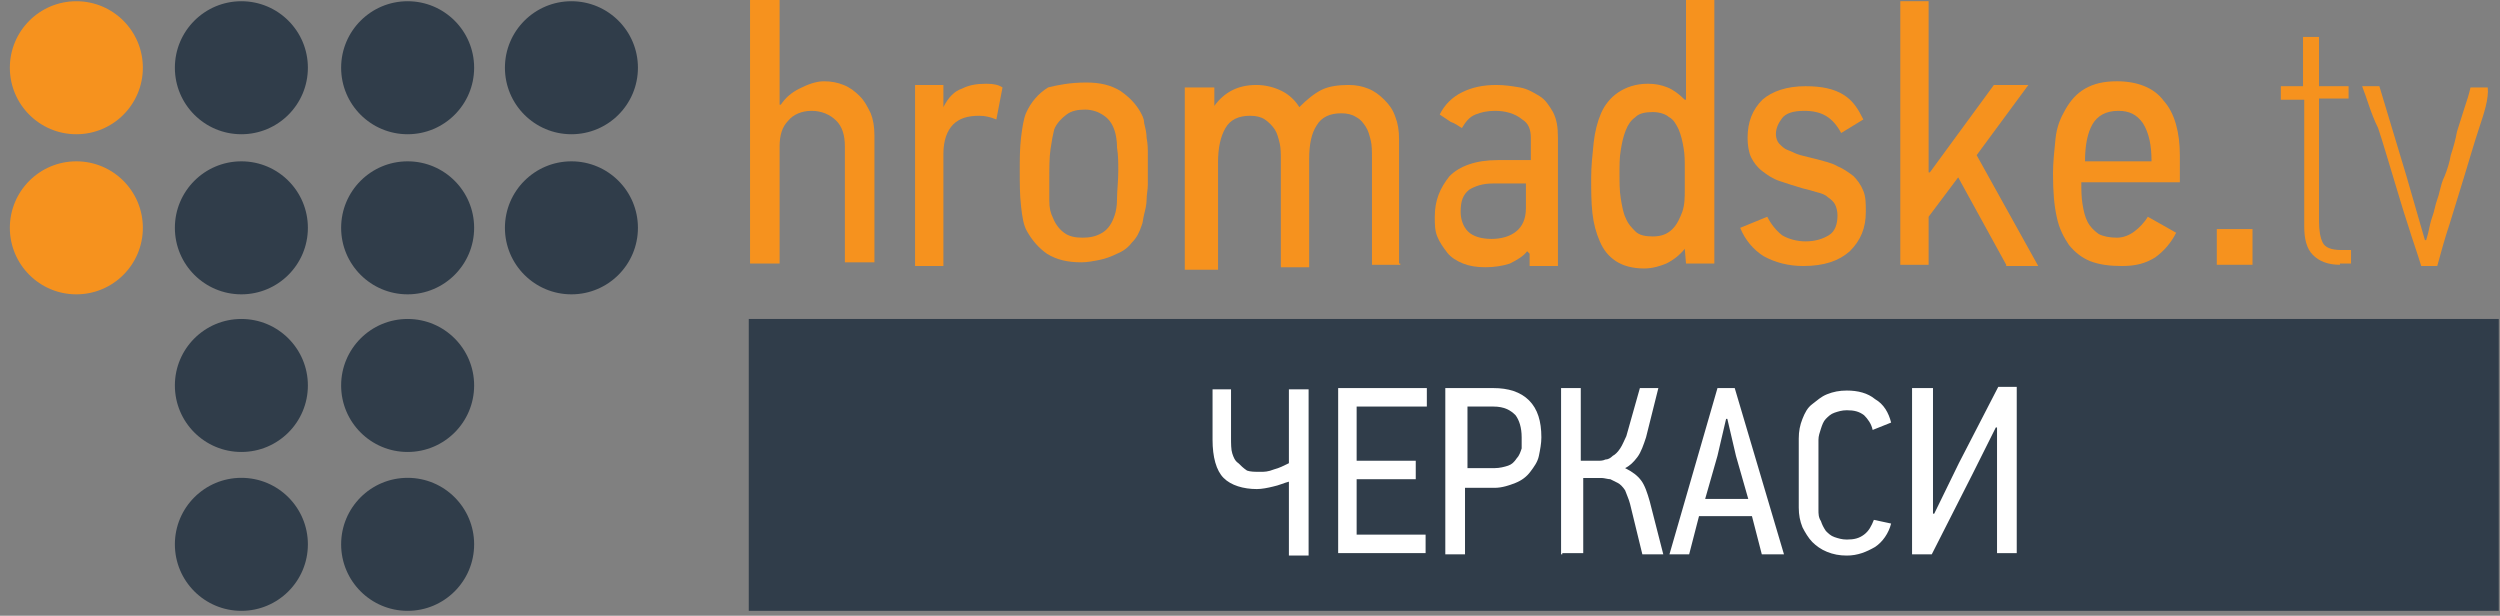 <?xml version="1.0" encoding="utf-8"?>
<!-- Generator: Adobe Illustrator 21.0.0, SVG Export Plug-In . SVG Version: 6.00 Build 0)  -->
<svg version="1.1" id="Layer_1" xmlns="http://www.w3.org/2000/svg" xmlns:xlink="http://www.w3.org/1999/xlink" x="0px" y="0px"
	 viewBox="0 0 203 50" style="enable-background:new 0 0 203 50;" xml:space="preserve">
<rect x="0" y="0" width="203" height="50" fill="#808080" stroke="none"/>
<style type="text/css">
	.st0{fill:#303D4A;}
	.st1{fill:#F6921E;}
	.st2{fill:#FFFFFF;}
</style>
<title>gt_cherkassy_logo</title>
<desc>Created with Sketch.</desc>
<g id="Symbols">
	<g id="Header" transform="translate(-375, -40)">
		<g id="gt_cherkassy_logo">
			<g transform="translate(375, 40)">
				<circle id="Oval" class="st0" cx="19.6" cy="5.5" r="5.4"/>
				<circle id="Oval_1_" class="st0" cx="33.1" cy="5.5" r="5.4"/>
				<circle id="Oval_2_" class="st0" cx="46.4" cy="5.5" r="5.4"/>
				<circle id="Oval_3_" class="st0" cx="19.6" cy="18.5" r="5.4"/>
				<circle id="Oval_4_" class="st0" cx="33.1" cy="18.5" r="5.4"/>
				<circle id="Oval_5_" class="st0" cx="46.4" cy="18.5" r="5.4"/>
				<circle id="Oval_6_" class="st0" cx="19.6" cy="31.3" r="5.4"/>
				<circle id="Oval_7_" class="st0" cx="33.1" cy="31.3" r="5.4"/>
				<circle id="Oval_8_" class="st0" cx="19.6" cy="44.2" r="5.4"/>
				<circle id="Oval_9_" class="st0" cx="33.1" cy="44.2" r="5.4"/>
				<circle id="Oval_10_" class="st1" cx="6.2" cy="18.5" r="5.4"/>
				<circle id="Oval_11_" class="st1" cx="6.2" cy="5.5" r="5.4"/>
				<g id="Group" transform="translate(60.204, 0)">
					<path id="Shape" class="st1" d="M8.4,21.5v-9.6c0-0.9-0.2-1.6-0.7-2.1C7.2,9.3,6.5,9,5.7,9S4.2,9.3,3.8,9.8
						c-0.5,0.5-0.7,1.2-0.7,2.1v9.5H0.7V0h2.4v8.5h0.1c0.4-0.6,0.9-1,1.5-1.3S6,6.6,6.7,6.6c0.6,0,1.1,0.1,1.6,0.3s0.9,0.5,1.3,0.9
						c0.4,0.4,0.6,0.8,0.9,1.4c0.2,0.5,0.3,1.1,0.3,1.8v10.3H8.4V21.5z"/>
					<path id="Shape_1_" class="st1" d="M16.4,8.7c0.4-0.8,0.9-1.3,1.5-1.5c0.6-0.3,1.2-0.4,2-0.4c0.6,0,1,0.1,1.3,0.3l-0.5,2.6
						c-0.5-0.2-0.9-0.3-1.4-0.3c-0.9,0-1.6,0.2-2.1,0.7s-0.8,1.3-0.8,2.4v9.1h-2.3V6.9h2.3V8.7L16.4,8.7z"/>
					<path id="Shape_2_" class="st1" d="M28,6.7c1.1,0,2,0.2,2.8,0.7c0.7,0.5,1.2,1,1.6,1.7c0.1,0.2,0.3,0.5,0.3,0.9
						c0.1,0.4,0.2,0.8,0.2,1.2c0.1,0.5,0.1,0.9,0.1,1.4v1.4v1c0,0.4-0.1,0.8-0.1,1.2s-0.1,0.8-0.2,1.2s-0.1,0.7-0.2,0.9
						c-0.2,0.6-0.4,1-0.8,1.4c-0.3,0.4-0.7,0.7-1.2,0.9c-0.4,0.2-0.9,0.4-1.4,0.5s-1,0.2-1.5,0.2c-1.1,0-2-0.2-2.8-0.7
						c-0.7-0.5-1.2-1.1-1.6-1.8c-0.3-0.5-0.4-1.2-0.5-2.1c-0.1-0.9-0.1-1.8-0.1-2.8s0-1.8,0.1-2.7c0.1-0.8,0.2-1.5,0.4-2
						c0.4-0.9,1-1.6,1.8-2.1C25.7,6.9,26.7,6.7,28,6.7z M27.9,8.9c-0.6,0-1.1,0.1-1.5,0.4s-0.8,0.7-1,1.2c-0.1,0.4-0.2,0.9-0.3,1.6
						c-0.1,0.7-0.1,1.5-0.1,2.4v1.8c0,0.6,0.1,1,0.3,1.4c0.2,0.5,0.5,0.9,0.9,1.2c0.4,0.3,0.9,0.4,1.5,0.4s1.1-0.1,1.6-0.4
						c0.5-0.3,0.8-0.8,1-1.4c0.1-0.3,0.2-0.7,0.2-1.4c0-0.6,0.1-1.4,0.1-2.2c0-0.7,0-1.3-0.1-1.9c0-0.6-0.1-1.1-0.2-1.4
						c-0.2-0.6-0.5-1-1-1.3C29,9.1,28.5,8.9,27.9,8.9z"/>
					<path id="Shape_3_" class="st1" d="M53.5,21.5h-2.3v-8.7c0-0.5,0-1-0.1-1.4c-0.1-0.4-0.2-0.8-0.4-1.1c-0.2-0.3-0.4-0.6-0.8-0.8
						c-0.3-0.2-0.7-0.3-1.2-0.3c-0.9,0-1.6,0.3-2,1c-0.4,0.6-0.6,1.5-0.6,2.7v8.8h-2.3V13c0-0.5,0-1-0.1-1.4
						c-0.1-0.4-0.2-0.8-0.4-1.1c-0.2-0.3-0.5-0.6-0.8-0.8c-0.3-0.2-0.7-0.3-1.2-0.3c-0.9,0-1.6,0.3-2,1c-0.4,0.7-0.6,1.6-0.6,2.8
						v8.7H36V7.1h2.4v1.5l0,0c0.8-1.1,1.9-1.7,3.4-1.7c0.8,0,1.5,0.2,2.1,0.5c0.6,0.3,1.1,0.8,1.4,1.3l0,0c0.6-0.6,1.2-1.1,1.8-1.4
						c0.6-0.3,1.4-0.4,2.2-0.4c0.6,0,1.1,0.1,1.6,0.3s0.9,0.5,1.3,0.9c0.4,0.4,0.7,0.8,0.9,1.4c0.2,0.5,0.3,1.1,0.3,1.8v10.1H53.5z"
						/>
					<path id="Shape_4_" class="st1" d="M63.8,20.4c-0.3,0.4-0.8,0.7-1.4,1c-0.6,0.2-1.3,0.3-2,0.3s-1.3-0.1-1.8-0.3
						c-0.5-0.2-1-0.5-1.3-0.9s-0.6-0.8-0.8-1.3s-0.2-1-0.2-1.6c0-1.3,0.4-2.3,1.2-3.3c0.8-0.8,2.1-1.3,3.9-1.3h2.7v-1.8
						c0-0.7-0.2-1.2-0.7-1.5C62.8,9.2,62,9,61.2,9c-0.6,0-1.1,0.1-1.6,0.3c-0.5,0.2-0.8,0.6-1.1,1.1c-0.3-0.2-0.6-0.4-0.9-0.5
						c-0.3-0.2-0.6-0.4-0.9-0.6c0.4-0.8,1-1.4,1.8-1.8c0.8-0.4,1.7-0.6,2.8-0.6c0.7,0,1.3,0.1,1.9,0.2s1.1,0.4,1.6,0.7
						c0.5,0.3,0.8,0.8,1.1,1.3c0.3,0.6,0.4,1.2,0.4,2.1v10.4H64v-1L63.8,20.4z M63.9,14.9H61c-0.8,0-1.4,0.2-1.9,0.5
						c-0.5,0.4-0.7,0.9-0.7,1.8c0,0.6,0.2,1.2,0.6,1.6c0.4,0.4,1.1,0.6,1.9,0.6c0.8,0,1.5-0.2,2-0.6c0.5-0.4,0.8-1,0.8-1.9v-2H63.9z
						"/>
					<path id="Shape_5_" class="st1" d="M76.6,20.2c-0.4,0.5-0.9,0.9-1.5,1.2c-0.5,0.2-1.1,0.4-1.8,0.4c-0.9,0-1.7-0.2-2.3-0.6
						s-1-0.9-1.3-1.6c-0.3-0.7-0.5-1.4-0.6-2.3s-0.1-1.8-0.1-2.9c0-0.9,0.1-1.8,0.2-2.8c0.1-0.9,0.3-1.7,0.6-2.4
						c0.3-0.7,0.8-1.3,1.4-1.7c0.6-0.4,1.4-0.7,2.4-0.7c0.6,0,1.1,0.1,1.6,0.3c0.5,0.2,1,0.6,1.4,1h0.1V0h2.3v21.4h-2.3L76.6,20.2
						L76.6,20.2L76.6,20.2z M74,9.1c-0.6,0-1.1,0.1-1.4,0.4c-0.4,0.3-0.6,0.6-0.8,1.1c-0.2,0.5-0.3,1-0.4,1.6s-0.1,1.2-0.1,1.9
						c0,0.7,0,1.4,0.1,2c0.1,0.6,0.2,1.2,0.4,1.6c0.2,0.5,0.5,0.8,0.8,1.1c0.3,0.3,0.8,0.4,1.4,0.4c0.7,0,1.2-0.2,1.6-0.6
						s0.6-0.9,0.8-1.4c0.2-0.6,0.2-1.2,0.2-1.8v-1.7c0-0.6,0-1.2-0.1-1.7c-0.1-0.6-0.2-1-0.4-1.5c-0.2-0.4-0.4-0.8-0.8-1
						C75.1,9.3,74.6,9.1,74,9.1z"/>
					<path id="Shape_6_" class="st1" d="M83.3,17.6c0.3,0.6,0.7,1.1,1.2,1.5c0.5,0.3,1.2,0.5,1.9,0.5c0.8,0,1.4-0.2,1.9-0.5
						c0.5-0.3,0.7-0.9,0.7-1.6c0-0.4-0.1-0.7-0.2-0.9c-0.1-0.2-0.3-0.4-0.6-0.6c-0.2-0.2-0.5-0.3-0.9-0.4c-0.3-0.1-0.7-0.2-1.1-0.3
						c-0.7-0.2-1.3-0.4-1.9-0.6s-1-0.5-1.4-0.8c-0.4-0.3-0.7-0.7-0.9-1.1c-0.2-0.4-0.3-1-0.3-1.6c0-1.3,0.4-2.3,1.2-3.1
						c0.8-0.7,2-1.1,3.5-1.1c1.3,0,2.3,0.2,3.1,0.7s1.2,1.2,1.6,2l-1.8,1.1C88.6,9.5,87.7,9,86.3,9c-0.9,0-1.5,0.2-1.8,0.6
						C84.2,10,84,10.4,84,10.9c0,0.3,0.1,0.6,0.3,0.8c0.2,0.2,0.4,0.4,0.7,0.5c0.3,0.1,0.6,0.3,1,0.4c0.4,0.1,0.8,0.2,1.2,0.3
						c0.7,0.2,1.3,0.3,1.8,0.6c0.5,0.2,0.9,0.5,1.3,0.8c0.3,0.3,0.6,0.7,0.8,1.2c0.2,0.5,0.2,1,0.2,1.7c0,1.3-0.4,2.3-1.3,3.2
						c-0.9,0.8-2.1,1.2-3.8,1.2c-1.2,0-2.3-0.3-3.2-0.8c-0.8-0.5-1.5-1.3-1.9-2.3L83.3,17.6z"/>
					<polygon id="Shape_7_" class="st1" points="102.7,21.5 98.8,14.4 96.4,17.6 96.4,21.5 94.1,21.5 94.1,0.1 96.4,0.1 96.4,14 
						96.5,14 101.7,6.9 104.5,6.9 100.3,12.6 105.3,21.6 102.7,21.6 					"/>
					<path id="Shape_8_" class="st1" d="M116.5,18.9c-0.4,0.8-1,1.5-1.7,2c-0.8,0.5-1.6,0.7-2.7,0.7c-1,0-1.8-0.1-2.6-0.4
						c-0.7-0.3-1.2-0.7-1.7-1.3c-0.4-0.6-0.8-1.3-1-2.3c-0.2-0.9-0.3-2-0.3-3.5c0-0.9,0.1-1.8,0.2-2.8s0.4-1.7,0.8-2.4
						c0.4-0.7,0.9-1.3,1.6-1.7c0.7-0.4,1.5-0.6,2.6-0.6c1.6,0,3,0.5,3.8,1.6c0.9,1,1.3,2.6,1.3,4.4v2.2h-8c0,0.6,0,1.2,0.1,1.8
						c0.1,0.6,0.2,1,0.4,1.4c0.2,0.4,0.5,0.7,0.9,1c0.4,0.2,0.9,0.3,1.5,0.3c0.5,0,1-0.2,1.4-0.5c0.4-0.3,0.8-0.7,1.1-1.2
						L116.5,18.9z M114.5,13.1c0-1.3-0.2-2.3-0.7-3.1c-0.5-0.7-1.1-1-2-1c-1,0-1.7,0.4-2.1,1.1c-0.4,0.7-0.6,1.7-0.6,3H114.5z"/>
					<polygon id="Shape_9_" class="st1" points="119.8,21.5 119.8,18.6 122.7,18.6 122.7,21.5 					"/>
					<path id="Shape_10_" class="st1" d="M129.8,21.5c-1,0-1.7-0.3-2.2-0.8c-0.5-0.5-0.7-1.3-0.7-2.3V8.1H125V7h1.8v-4h1.3v4h2.4v1
						h-2.4v10c0,0.7,0.1,1.3,0.3,1.7c0.2,0.4,0.7,0.6,1.5,0.6h0.8v1.1H129.8z"/>
					<path id="Shape_11_" class="st1" d="M141.1,10.4c-0.4,1.2-0.8,2.6-1.2,3.9c-0.4,1.3-0.8,2.6-1.2,3.9c-0.4,1.2-0.7,2.3-1,3.4
						h-1.3c-0.3-1-0.7-2.1-1.1-3.4c-0.4-1.2-0.8-2.6-1.2-3.9c-0.4-1.3-0.8-2.7-1.2-3.9C132.3,9.2,132,8,131.6,7h1.4l2.2,7.3l1.5,5.2
						h0.1c0.1-0.3,0.2-0.7,0.3-1.2c0.1-0.5,0.3-0.9,0.4-1.4s0.3-0.9,0.4-1.4c0.1-0.4,0.2-0.8,0.4-1.2c0.2-0.5,0.4-1.1,0.5-1.7
						c0.2-0.6,0.4-1.3,0.5-1.9c0.2-0.6,0.4-1.3,0.6-1.9c0.2-0.6,0.4-1.2,0.5-1.7h1.4C141.9,8,141.5,9.2,141.1,10.4z"/>
				</g>
				<rect id="Rectangle-path" x="60.8" y="25.9" class="st0" width="142.1" height="23.7"/>
				<g id="Group_1_" transform="translate(97.959, 30.612)">
					<path id="Shape_12_" class="st2" d="M2,0.9v4c0,0.5,0,1,0.1,1.3C2.2,6.5,2.3,6.8,2.6,7C2.8,7.2,3,7.4,3.3,7.6
						c0.3,0.1,0.6,0.1,1.1,0.1c0.3,0,0.6,0,1.1-0.2c0.4-0.1,0.8-0.3,1.2-0.5v-6h1.6v13.5H6.7v-6C6.3,8.6,5.9,8.8,5.4,8.9
						C5,9,4.5,9.1,4.1,9.1C3,9.1,2,8.8,1.4,8.2S0.5,6.5,0.5,5.1V1H2V0.9z"/>
					<polygon id="Shape_13_" class="st2" points="10.7,14.4 10.7,0.9 17.9,0.9 17.9,2.4 12.2,2.4 12.2,6.8 17,6.8 17,8.3 12.2,8.3 
						12.2,12.8 17.8,12.8 17.8,14.3 10.7,14.3 					"/>
					<path id="Shape_14_" class="st2" d="M27.2,4.9c0,0.5-0.1,1-0.2,1.5c-0.1,0.5-0.4,0.9-0.7,1.3s-0.7,0.7-1.2,0.9S24,9,23.4,9H21
						v5.4h-1.6V0.9h3.9c1.2,0,2.2,0.3,2.9,1C26.9,2.6,27.2,3.6,27.2,4.9z M25.6,4.9c0-0.8-0.2-1.4-0.5-1.8c-0.4-0.4-0.9-0.7-1.8-0.7
						h-2.1v5h2.2c0.4,0,0.8-0.1,1.1-0.2s0.5-0.3,0.7-0.6c0.2-0.2,0.3-0.5,0.4-0.8C25.6,5.6,25.6,5.2,25.6,4.9z"/>
					<path id="Shape_15_" class="st2" d="M28.8,14.4V0.9h1.6v5.9h1.4c0.2,0,0.4,0,0.6-0.1c0.2,0,0.4-0.1,0.6-0.3
						c0.2-0.1,0.4-0.3,0.6-0.6s0.3-0.6,0.5-1l1.1-3.9h1.5l-1,4c-0.2,0.6-0.4,1.2-0.7,1.6c-0.3,0.4-0.6,0.7-1,0.9
						C34.6,7.7,35,8,35.3,8.4c0.3,0.4,0.5,1,0.7,1.7l1.1,4.3h-1.7l-1-4.1c-0.1-0.4-0.3-0.8-0.4-1.1c-0.2-0.3-0.4-0.5-0.6-0.6
						c-0.2-0.1-0.4-0.2-0.6-0.3c-0.2,0-0.5-0.1-0.7-0.1h-1.5v6.1h-1.7V14.4z"/>
					<path id="Shape_16_" class="st2" d="M45.1,14.4l-0.8-3.1H40l-0.8,3.1h-1.6l3.9-13.5h1.4l4,13.5H45.1z M43,6.4l-0.7-3h-0.1
						l-0.7,3l-1,3.5H44L43,6.4z"/>
					<path id="Shape_17_" class="st2" d="M55.6,11.9c-0.2,0.8-0.7,1.5-1.3,1.9c-0.7,0.4-1.4,0.7-2.3,0.7c-0.6,0-1.1-0.1-1.6-0.3
						s-0.9-0.5-1.2-0.8c-0.3-0.3-0.6-0.8-0.8-1.2c-0.2-0.5-0.3-1-0.3-1.6V5c0-0.6,0.1-1.1,0.3-1.6c0.2-0.5,0.4-0.9,0.8-1.2
						c0.4-0.3,0.7-0.6,1.2-0.8s1-0.3,1.6-0.3c0.9,0,1.7,0.2,2.3,0.7c0.7,0.4,1.1,1.1,1.3,1.9l-1.5,0.6c-0.1-0.5-0.4-0.9-0.7-1.2
						c-0.4-0.3-0.8-0.4-1.4-0.4c-0.4,0-0.7,0.1-1,0.2c-0.3,0.1-0.5,0.3-0.7,0.5c-0.2,0.2-0.3,0.5-0.4,0.8c-0.1,0.3-0.2,0.6-0.2,0.9
						v5.7c0,0.3,0,0.6,0.2,0.9c0.1,0.3,0.2,0.5,0.4,0.8c0.2,0.2,0.4,0.4,0.7,0.5c0.3,0.1,0.6,0.2,1,0.2c0.6,0,1-0.1,1.4-0.4
						c0.4-0.3,0.6-0.7,0.8-1.2L55.6,11.9z"/>
					<polygon id="Shape_18_" class="st2" points="57.3,14.4 57.3,0.9 59,0.9 59,11.1 59.1,11.1 61.1,7 64.3,0.8 65.8,0.8 65.8,14.3 
						64.2,14.3 64.2,4.1 64.1,4.1 62.2,7.9 58.9,14.4 					"/>
				</g>
			</g>
		</g>
	</g>
</g>
</svg>
